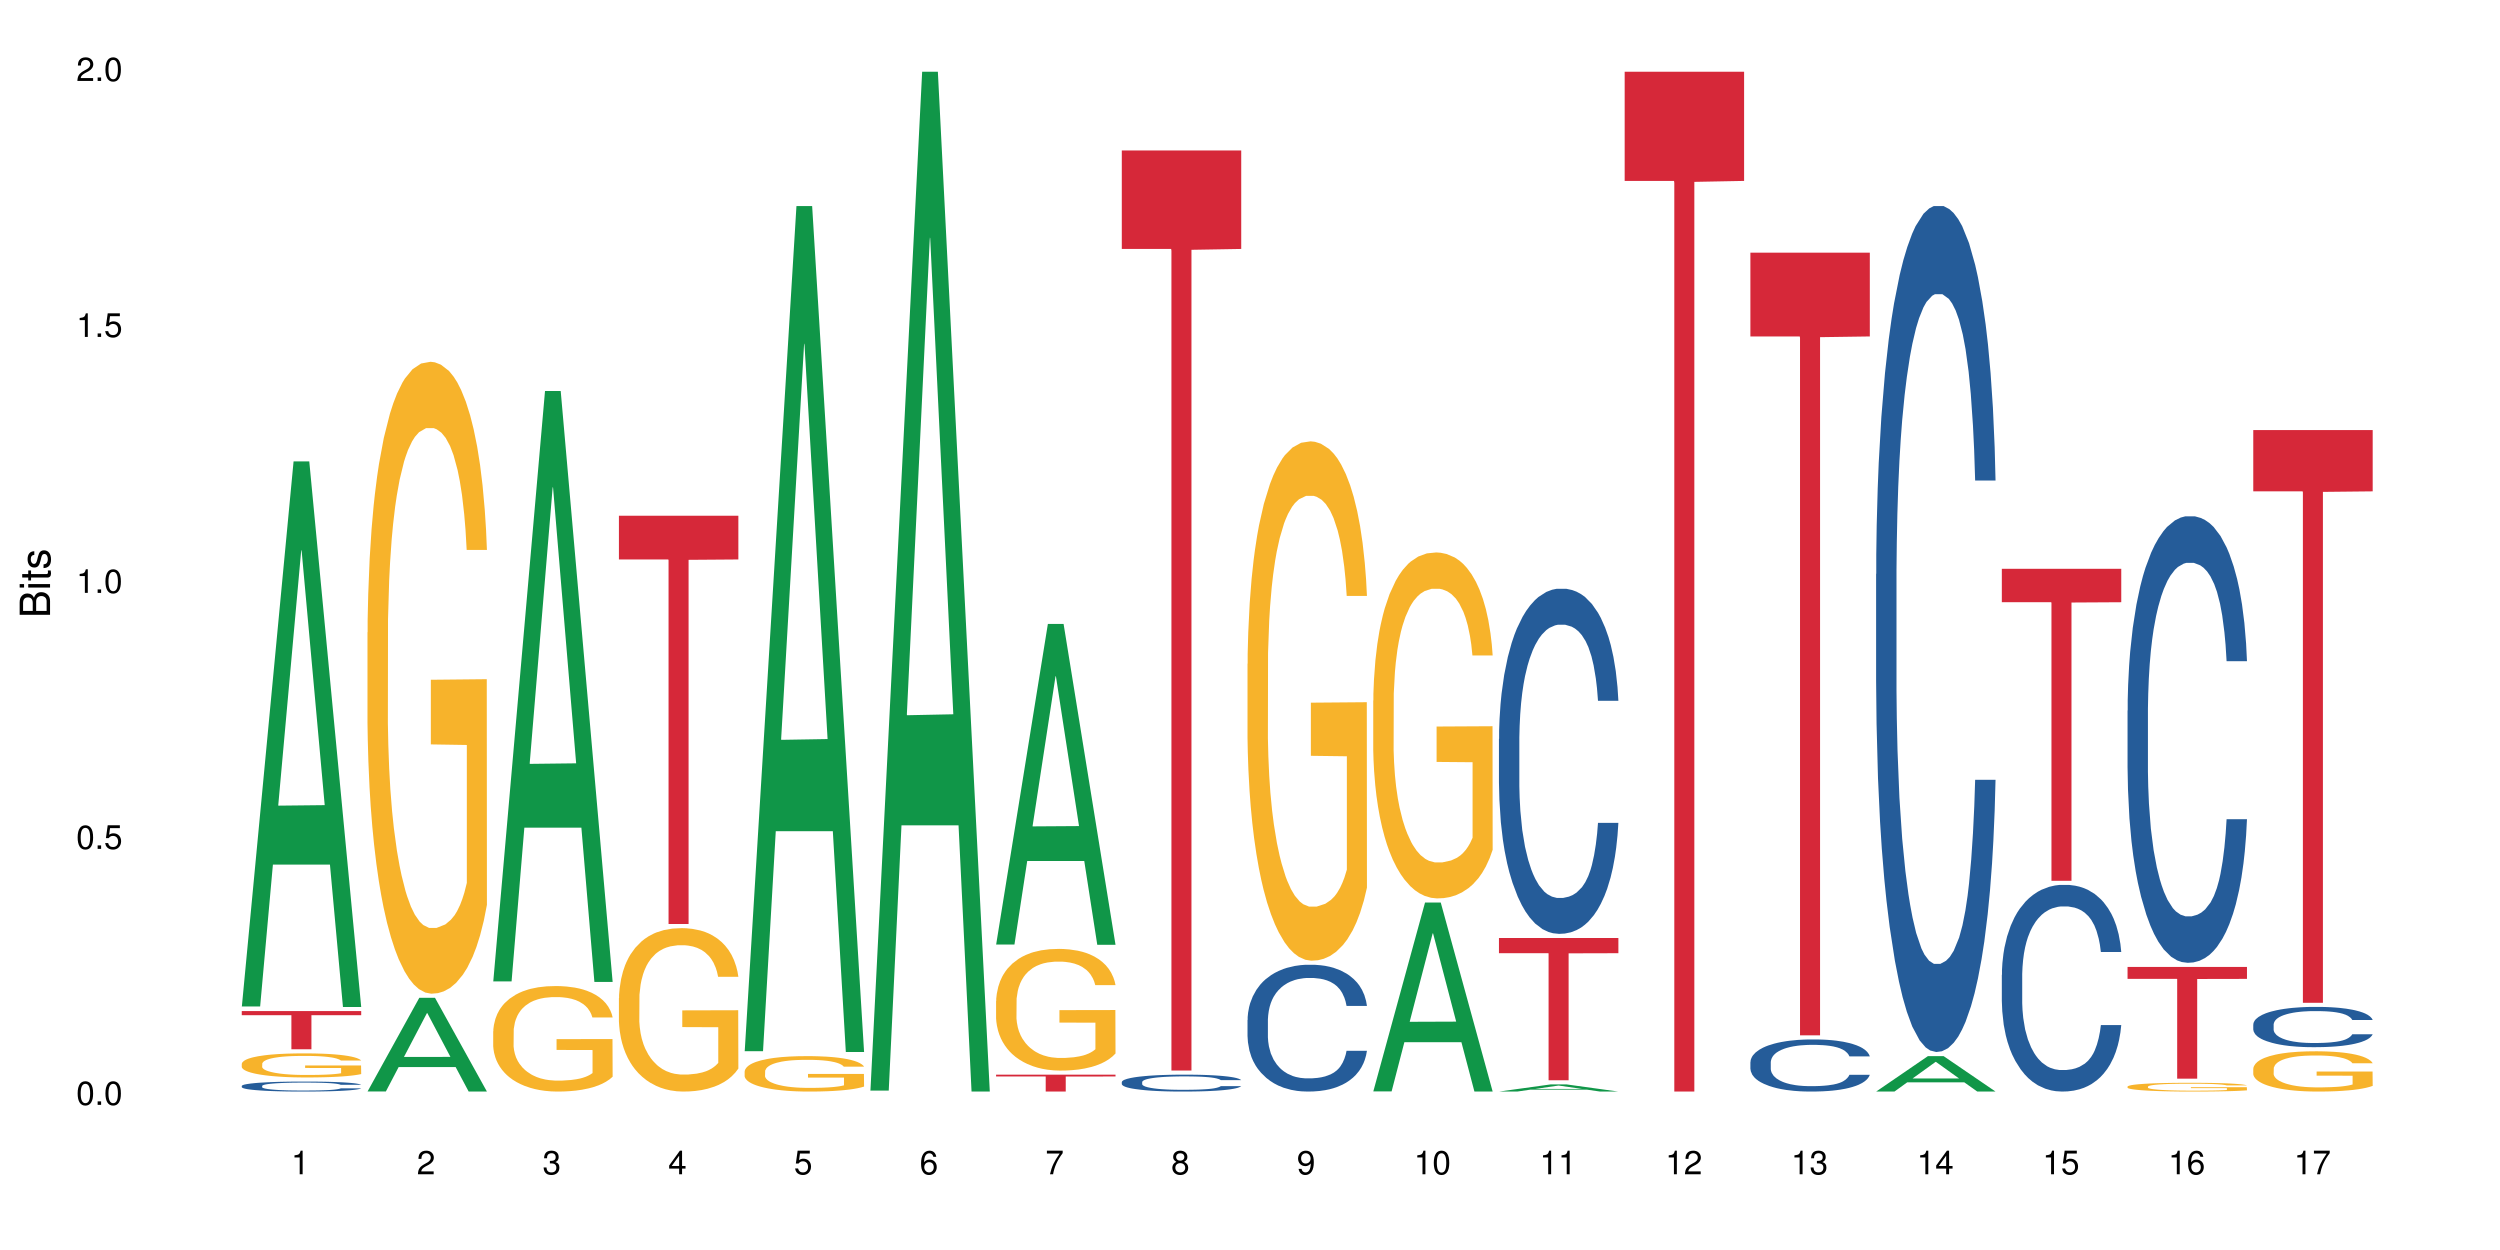 <?xml version="1.0" encoding="UTF-8"?>
<svg xmlns="http://www.w3.org/2000/svg" xmlns:xlink="http://www.w3.org/1999/xlink" width="720pt" height="360pt" viewBox="0 0 720 360" version="1.1">
<defs>
<g>
<symbol overflow="visible" id="glyph0-0">
<path style="stroke:none;" d=""/>
</symbol>
<symbol overflow="visible" id="glyph0-1">
<path style="stroke:none;" d="M 2.641 -6.797 C 2 -6.797 1.422 -6.531 1.078 -6.047 C 0.641 -5.453 0.406 -4.547 0.406 -3.297 C 0.406 -1 1.188 0.219 2.641 0.219 C 4.078 0.219 4.859 -1 4.859 -3.234 C 4.859 -4.562 4.656 -5.438 4.203 -6.047 C 3.844 -6.531 3.281 -6.797 2.641 -6.797 Z M 2.641 -6.047 C 3.547 -6.047 4 -5.125 4 -3.312 C 4 -1.375 3.562 -0.484 2.625 -0.484 C 1.734 -0.484 1.281 -1.422 1.281 -3.281 C 1.281 -5.141 1.734 -6.047 2.641 -6.047 Z M 2.641 -6.047 "/>
</symbol>
<symbol overflow="visible" id="glyph0-2">
<path style="stroke:none;" d="M 1.828 -1 L 0.828 -1 L 0.828 0 L 1.828 0 Z M 1.828 -1 "/>
</symbol>
<symbol overflow="visible" id="glyph0-3">
<path style="stroke:none;" d="M 4.562 -6.797 L 1.062 -6.797 L 0.547 -3.094 L 1.328 -3.094 C 1.719 -3.562 2.047 -3.734 2.578 -3.734 C 3.484 -3.734 4.062 -3.109 4.062 -2.094 C 4.062 -1.125 3.484 -0.531 2.578 -0.531 C 1.828 -0.531 1.375 -0.906 1.188 -1.672 L 0.328 -1.672 C 0.453 -1.109 0.547 -0.844 0.75 -0.594 C 1.125 -0.078 1.828 0.219 2.594 0.219 C 3.969 0.219 4.922 -0.781 4.922 -2.219 C 4.922 -3.562 4.031 -4.484 2.719 -4.484 C 2.25 -4.484 1.859 -4.359 1.469 -4.062 L 1.734 -5.969 L 4.562 -5.969 Z M 4.562 -6.797 "/>
</symbol>
<symbol overflow="visible" id="glyph0-4">
<path style="stroke:none;" d="M 2.484 -4.844 L 2.484 0 L 3.328 0 L 3.328 -6.797 L 2.766 -6.797 C 2.469 -5.75 2.281 -5.609 0.984 -5.453 L 0.984 -4.844 Z M 2.484 -4.844 "/>
</symbol>
<symbol overflow="visible" id="glyph0-5">
<path style="stroke:none;" d="M 4.859 -0.828 L 1.281 -0.828 C 1.359 -1.391 1.672 -1.75 2.5 -2.234 L 3.469 -2.75 C 4.406 -3.266 4.906 -3.969 4.906 -4.812 C 4.906 -5.375 4.672 -5.906 4.266 -6.266 C 3.859 -6.625 3.375 -6.797 2.719 -6.797 C 1.859 -6.797 1.219 -6.5 0.844 -5.922 C 0.609 -5.562 0.5 -5.125 0.484 -4.438 L 1.328 -4.438 C 1.359 -4.906 1.406 -5.188 1.531 -5.406 C 1.75 -5.812 2.188 -6.062 2.703 -6.062 C 3.469 -6.062 4.031 -5.516 4.031 -4.781 C 4.031 -4.25 3.719 -3.797 3.125 -3.438 L 2.234 -2.938 C 0.812 -2.141 0.406 -1.5 0.328 0 L 4.859 0 Z M 4.859 -0.828 "/>
</symbol>
<symbol overflow="visible" id="glyph0-6">
<path style="stroke:none;" d="M 2.125 -3.125 L 2.578 -3.125 C 3.516 -3.125 3.984 -2.703 3.984 -1.891 C 3.984 -1.031 3.469 -0.531 2.578 -0.531 C 1.656 -0.531 1.203 -0.984 1.156 -1.969 L 0.312 -1.969 C 0.344 -1.422 0.438 -1.078 0.609 -0.766 C 0.953 -0.109 1.625 0.219 2.547 0.219 C 3.953 0.219 4.859 -0.609 4.859 -1.906 C 4.859 -2.766 4.516 -3.25 3.703 -3.516 C 4.344 -3.766 4.656 -4.25 4.656 -4.938 C 4.656 -6.109 3.875 -6.797 2.578 -6.797 C 1.203 -6.797 0.484 -6.047 0.453 -4.609 L 1.297 -4.609 C 1.312 -5.016 1.344 -5.25 1.453 -5.453 C 1.641 -5.828 2.062 -6.062 2.594 -6.062 C 3.344 -6.062 3.797 -5.625 3.797 -4.906 C 3.797 -4.422 3.609 -4.141 3.25 -3.984 C 3.016 -3.891 2.719 -3.844 2.125 -3.844 Z M 2.125 -3.125 "/>
</symbol>
<symbol overflow="visible" id="glyph0-7">
<path style="stroke:none;" d="M 3.141 -1.625 L 3.141 0 L 3.984 0 L 3.984 -1.625 L 4.984 -1.625 L 4.984 -2.391 L 3.984 -2.391 L 3.984 -6.797 L 3.359 -6.797 L 0.266 -2.516 L 0.266 -1.625 Z M 3.141 -2.391 L 1 -2.391 L 3.141 -5.359 Z M 3.141 -2.391 "/>
</symbol>
<symbol overflow="visible" id="glyph0-8">
<path style="stroke:none;" d="M 4.781 -5.031 C 4.609 -6.141 3.891 -6.797 2.844 -6.797 C 2.094 -6.797 1.422 -6.438 1.031 -5.828 C 0.609 -5.172 0.406 -4.344 0.406 -3.094 C 0.406 -1.953 0.578 -1.234 0.984 -0.625 C 1.359 -0.078 1.953 0.219 2.703 0.219 C 3.984 0.219 4.922 -0.734 4.922 -2.078 C 4.922 -3.344 4.062 -4.234 2.844 -4.234 C 2.172 -4.234 1.641 -3.969 1.281 -3.469 C 1.281 -5.125 1.828 -6.047 2.797 -6.047 C 3.391 -6.047 3.797 -5.672 3.938 -5.031 Z M 2.734 -3.484 C 3.547 -3.484 4.062 -2.922 4.062 -2 C 4.062 -1.156 3.484 -0.531 2.703 -0.531 C 1.922 -0.531 1.328 -1.188 1.328 -2.047 C 1.328 -2.891 1.906 -3.484 2.734 -3.484 Z M 2.734 -3.484 "/>
</symbol>
<symbol overflow="visible" id="glyph0-9">
<path style="stroke:none;" d="M 4.984 -6.797 L 0.438 -6.797 L 0.438 -5.969 L 4.109 -5.969 C 2.5 -3.656 1.828 -2.234 1.328 0 L 2.219 0 C 2.594 -2.172 3.453 -4.047 4.984 -6.094 Z M 4.984 -6.797 "/>
</symbol>
<symbol overflow="visible" id="glyph0-10">
<path style="stroke:none;" d="M 3.75 -3.578 C 4.453 -4 4.688 -4.344 4.688 -4.984 C 4.688 -6.047 3.844 -6.797 2.641 -6.797 C 1.438 -6.797 0.594 -6.047 0.594 -4.984 C 0.594 -4.359 0.828 -4.016 1.516 -3.578 C 0.734 -3.203 0.359 -2.641 0.359 -1.891 C 0.359 -0.641 1.297 0.219 2.641 0.219 C 3.984 0.219 4.922 -0.641 4.922 -1.875 C 4.922 -2.641 4.531 -3.203 3.75 -3.578 Z M 2.641 -6.047 C 3.359 -6.047 3.812 -5.625 3.812 -4.969 C 3.812 -4.344 3.344 -3.922 2.641 -3.922 C 1.922 -3.922 1.453 -4.344 1.453 -4.984 C 1.453 -5.625 1.922 -6.047 2.641 -6.047 Z M 2.641 -3.203 C 3.484 -3.203 4.062 -2.672 4.062 -1.875 C 4.062 -1.062 3.484 -0.531 2.625 -0.531 C 1.797 -0.531 1.219 -1.078 1.219 -1.875 C 1.219 -2.672 1.797 -3.203 2.641 -3.203 Z M 2.641 -3.203 "/>
</symbol>
<symbol overflow="visible" id="glyph0-11">
<path style="stroke:none;" d="M 0.516 -1.547 C 0.672 -0.438 1.406 0.219 2.438 0.219 C 3.188 0.219 3.859 -0.141 4.266 -0.75 C 4.688 -1.406 4.891 -2.25 4.891 -3.484 C 4.891 -4.625 4.703 -5.359 4.312 -5.953 C 3.938 -6.5 3.344 -6.797 2.594 -6.797 C 1.297 -6.797 0.359 -5.844 0.359 -4.516 C 0.359 -3.25 1.234 -2.344 2.453 -2.344 C 3.094 -2.344 3.562 -2.578 4.016 -3.109 C 4 -1.453 3.469 -0.531 2.5 -0.531 C 1.906 -0.531 1.484 -0.906 1.359 -1.547 Z M 2.578 -6.062 C 3.375 -6.062 3.969 -5.406 3.969 -4.531 C 3.969 -3.688 3.375 -3.094 2.547 -3.094 C 1.734 -3.094 1.234 -3.672 1.234 -4.578 C 1.234 -5.438 1.797 -6.062 2.578 -6.062 Z M 2.578 -6.062 "/>
</symbol>
<symbol overflow="visible" id="glyph1-0">
<path style="stroke:none;" d=""/>
</symbol>
<symbol overflow="visible" id="glyph1-1">
<path style="stroke:none;" d="M 0 -0.953 L 0 -4.891 C 0 -5.719 -0.234 -6.344 -0.734 -6.797 C -1.188 -7.234 -1.812 -7.469 -2.5 -7.469 C -3.547 -7.469 -4.188 -7 -4.625 -5.875 C -4.984 -6.672 -5.641 -7.094 -6.531 -7.094 C -7.156 -7.094 -7.734 -6.859 -8.141 -6.391 C -8.562 -5.938 -8.75 -5.344 -8.75 -4.5 L -8.75 -0.953 Z M -4.984 -2.062 L -7.766 -2.062 L -7.766 -4.219 C -7.766 -4.844 -7.688 -5.203 -7.453 -5.5 C -7.219 -5.812 -6.859 -5.969 -6.375 -5.969 C -5.906 -5.969 -5.531 -5.812 -5.297 -5.5 C -5.062 -5.203 -4.984 -4.844 -4.984 -4.219 Z M -0.984 -2.062 L -4 -2.062 L -4 -4.781 C -4 -5.328 -3.859 -5.688 -3.578 -5.953 C -3.297 -6.219 -2.922 -6.359 -2.484 -6.359 C -2.062 -6.359 -1.688 -6.219 -1.406 -5.953 C -1.109 -5.688 -0.984 -5.328 -0.984 -4.781 Z M -0.984 -2.062 "/>
</symbol>
<symbol overflow="visible" id="glyph1-2">
<path style="stroke:none;" d="M -6.281 -1.797 L -6.281 -0.797 L 0 -0.797 L 0 -1.797 Z M -8.75 -1.797 L -8.75 -0.797 L -7.484 -0.797 L -7.484 -1.797 Z M -8.75 -1.797 "/>
</symbol>
<symbol overflow="visible" id="glyph1-3">
<path style="stroke:none;" d="M -6.281 -3.047 L -6.281 -2.016 L -8.016 -2.016 L -8.016 -1.016 L -6.281 -1.016 L -6.281 -0.172 L -5.469 -0.172 L -5.469 -1.016 L -0.719 -1.016 C -0.078 -1.016 0.281 -1.453 0.281 -2.234 C 0.281 -2.469 0.25 -2.719 0.188 -3.047 L -0.641 -3.047 C -0.609 -2.922 -0.594 -2.766 -0.594 -2.562 C -0.594 -2.141 -0.719 -2.016 -1.156 -2.016 L -5.469 -2.016 L -5.469 -3.047 Z M -6.281 -3.047 "/>
</symbol>
<symbol overflow="visible" id="glyph1-4">
<path style="stroke:none;" d="M -4.531 -5.25 C -5.766 -5.25 -6.469 -4.422 -6.469 -2.969 C -6.469 -1.516 -5.719 -0.562 -4.547 -0.562 C -3.562 -0.562 -3.094 -1.062 -2.734 -2.562 L -2.516 -3.484 C -2.344 -4.188 -2.094 -4.469 -1.625 -4.469 C -1.047 -4.469 -0.641 -3.875 -0.641 -3 C -0.641 -2.453 -0.797 -2 -1.062 -1.75 C -1.25 -1.594 -1.422 -1.531 -1.875 -1.469 L -1.875 -0.406 C -0.422 -0.453 0.281 -1.266 0.281 -2.922 C 0.281 -4.5 -0.5 -5.516 -1.719 -5.516 C -2.656 -5.516 -3.172 -4.984 -3.469 -3.734 L -3.703 -2.766 C -3.891 -1.953 -4.156 -1.609 -4.594 -1.609 C -5.172 -1.609 -5.547 -2.125 -5.547 -2.938 C -5.547 -3.75 -5.203 -4.172 -4.531 -4.203 Z M -4.531 -5.25 "/>
</symbol>
</g>
</defs>
<g id="surface31341">
<rect x="0" y="0" width="720" height="360" style="fill:rgb(100%,100%,100%);fill-opacity:1;stroke:none;"/>
<path style=" stroke:none;fill-rule:nonzero;fill:rgb(6.275%,58.824%,28.235%);fill-opacity:1;" d="M 69.629 289.867 L 69.668 289.719 L 84.551 132.875 L 89.07 132.875 L 104.027 290.016 L 98.77 290.016 L 95.023 248.996 L 78.598 248.996 L 74.922 289.867 L 69.629 289.867 L 80.176 232.027 L 93.516 231.879 L 86.863 158.551 L 86.789 158.402 L 86.719 158.844 L 80.141 231.879 L 80.176 232.027 Z M 69.629 289.867 "/>
<path style=" stroke:none;fill-rule:nonzero;fill:rgb(14.51%,36.078%,60%);fill-opacity:1;" d="M 69.629 312.742 L 69.672 312.742 L 69.672 312.68 L 69.797 312.578 L 70.09 312.453 L 70.383 312.363 L 71.141 312.211 L 72.188 312.059 L 73.277 311.945 L 74.074 311.875 L 74.789 311.824 L 76.426 311.727 L 77.473 311.676 L 78.605 311.629 L 79.992 311.586 L 80.996 311.559 L 83.262 311.516 L 84.941 311.5 L 86.242 311.492 L 89.051 311.492 L 90.73 311.5 L 91.945 311.516 L 93.289 311.535 L 94.422 311.559 L 96.391 311.617 L 98.152 311.691 L 98.949 311.734 L 100.207 311.816 L 101.172 311.895 L 101.844 311.961 L 102.602 312.059 L 103.27 312.18 L 103.773 312.312 L 104.027 312.426 L 98.152 312.426 L 97.859 312.32 L 97.523 312.238 L 96.895 312.129 L 96.266 312.055 L 95.387 311.977 L 94.586 311.93 L 93.496 311.879 L 92.531 311.848 L 91.527 311.824 L 90.562 311.809 L 88.715 311.789 L 86.574 311.789 L 85.777 311.797 L 84.145 311.816 L 83.262 311.836 L 82.004 311.871 L 81.121 311.906 L 80.074 311.961 L 79.359 312.004 L 78.48 312.074 L 77.852 312.133 L 77.137 312.219 L 76.719 312.285 L 76.34 312.359 L 76.004 312.445 L 75.754 312.539 L 75.586 312.637 L 75.5 312.73 L 75.5 313.141 L 75.586 313.234 L 75.797 313.344 L 76.34 313.504 L 77.137 313.645 L 78.062 313.754 L 78.941 313.832 L 79.445 313.871 L 80.117 313.914 L 81.164 313.965 L 82.676 314.02 L 83.555 314.039 L 84.898 314.059 L 86.281 314.07 L 88.129 314.07 L 89.766 314.059 L 90.855 314.047 L 91.988 314.027 L 93.539 313.98 L 94.504 313.938 L 95.344 313.891 L 95.973 313.84 L 96.391 313.797 L 97.02 313.715 L 97.523 313.625 L 97.902 313.535 L 98.152 313.445 L 104.027 313.445 L 103.773 313.551 L 103.398 313.652 L 103.02 313.727 L 102.434 313.82 L 101.762 313.902 L 100.797 313.996 L 100 314.055 L 98.949 314.121 L 97.984 314.172 L 96.938 314.215 L 95.387 314.27 L 94.379 314.293 L 93.289 314.316 L 91.988 314.34 L 90.352 314.359 L 88.59 314.367 L 86.953 314.371 L 85.191 314.367 L 83.891 314.355 L 82.172 314.332 L 80.031 314.285 L 78.48 314.234 L 77.266 314.184 L 76.215 314.133 L 75.039 314.059 L 73.531 313.945 L 72.609 313.855 L 71.977 313.781 L 71.266 313.68 L 70.762 313.586 L 70.176 313.438 L 69.754 313.25 L 69.629 313.105 Z M 69.629 312.742 "/>
<path style=" stroke:none;fill-rule:nonzero;fill:rgb(96.863%,70.196%,16.863%);fill-opacity:1;" d="M 69.629 306.344 L 69.672 306.336 L 69.672 306.211 L 69.84 305.926 L 70.258 305.531 L 70.805 305.211 L 71.391 304.957 L 71.77 304.824 L 72.398 304.633 L 72.941 304.492 L 74.328 304.207 L 76.09 303.941 L 77.055 303.828 L 78.145 303.719 L 79.695 303.602 L 80.41 303.555 L 82.59 303.453 L 85.066 303.391 L 87.793 303.371 L 89.051 303.379 L 90.77 303.402 L 93.121 303.473 L 94.461 303.535 L 95.512 303.602 L 96.602 303.684 L 97.945 303.809 L 99.203 303.961 L 100.207 304.113 L 101.215 304.305 L 102.055 304.508 L 102.766 304.727 L 103.398 304.996 L 103.773 305.215 L 104.027 305.438 L 98.195 305.438 L 97.859 305.215 L 97.48 305.047 L 96.852 304.836 L 96.223 304.684 L 95.594 304.562 L 94.422 304.398 L 93.414 304.297 L 92.156 304.207 L 90.938 304.152 L 89.555 304.113 L 88.715 304.102 L 86.492 304.102 L 84.48 304.145 L 83.305 304.195 L 82.465 304.246 L 81.289 304.34 L 80.578 304.418 L 80.156 304.469 L 78.898 304.664 L 78.062 304.844 L 77.598 304.961 L 77.012 305.152 L 76.594 305.324 L 76.133 305.578 L 75.879 305.766 L 75.543 306.199 L 75.5 307.34 L 75.629 307.578 L 75.879 307.84 L 76.215 308.066 L 76.719 308.309 L 77.223 308.492 L 78.102 308.738 L 78.859 308.906 L 79.445 309.012 L 80.578 309.184 L 81.039 309.242 L 82.129 309.355 L 83.262 309.441 L 84.645 309.52 L 85.695 309.559 L 87.371 309.59 L 89.512 309.59 L 92.027 309.551 L 93.625 309.5 L 94.715 309.449 L 95.426 309.406 L 96.309 309.336 L 96.938 309.273 L 97.523 309.203 L 98.238 309.094 L 98.238 307.578 L 87.875 307.574 L 87.875 306.863 L 103.984 306.859 L 104.027 309.336 L 103.145 309.508 L 102.055 309.672 L 101.004 309.797 L 99.914 309.906 L 98.363 310.027 L 97.105 310.102 L 95.176 310.191 L 93.414 310.246 L 91.566 310.285 L 89.934 310.305 L 88.004 310.312 L 86.281 310.297 L 84.438 310.262 L 82.969 310.211 L 81.625 310.145 L 80.285 310.062 L 78.605 309.93 L 77.516 309.824 L 76.383 309.691 L 75.25 309.531 L 74.242 309.359 L 73.574 309.227 L 72.902 309.074 L 72.188 308.887 L 71.516 308.668 L 71.012 308.473 L 70.551 308.25 L 70.215 308.043 L 69.883 307.758 L 69.715 307.527 L 69.629 307.332 Z M 69.629 306.344 "/>
<path style=" stroke:none;fill-rule:nonzero;fill:rgb(83.922%,15.686%,22.353%);fill-opacity:1;" d="M 69.629 291.195 L 104.027 291.195 L 104.027 292.371 L 89.691 292.383 L 89.691 302.191 L 83.922 302.191 L 83.922 292.391 L 83.84 292.371 L 69.629 292.371 Z M 69.629 291.195 "/>
<path style=" stroke:none;fill-rule:nonzero;fill:rgb(6.275%,58.824%,28.235%);fill-opacity:1;" d="M 105.836 314.344 L 105.871 314.32 L 120.758 287.367 L 125.277 287.367 L 140.234 314.371 L 134.977 314.371 L 131.23 307.324 L 114.805 307.324 L 111.129 314.344 L 105.836 314.344 L 116.383 304.406 L 129.723 304.383 L 123.07 291.781 L 122.996 291.754 L 122.926 291.832 L 116.348 304.383 L 116.383 304.406 Z M 105.836 314.344 "/>
<path style=" stroke:none;fill-rule:nonzero;fill:rgb(96.863%,70.196%,16.863%);fill-opacity:1;" d="M 105.836 182.145 L 105.879 181.977 L 105.879 178.652 L 106.047 171.172 L 106.465 160.867 L 107.012 152.391 L 107.598 145.742 L 107.977 142.254 L 108.605 137.266 L 109.148 133.609 L 110.535 126.129 L 112.297 119.148 L 113.262 116.156 L 114.352 113.332 L 115.902 110.176 L 116.617 109.012 L 118.797 106.352 L 121.273 104.691 L 124 104.191 L 125.258 104.355 L 126.977 105.023 L 129.328 106.852 L 130.668 108.512 L 131.719 110.176 L 132.809 112.336 L 134.152 115.66 L 135.41 119.648 L 136.414 123.637 L 137.422 128.625 L 138.262 133.941 L 138.973 139.762 L 139.605 146.742 L 139.98 152.559 L 140.234 158.375 L 134.402 158.375 L 134.066 152.559 L 133.688 148.07 L 133.059 142.586 L 132.43 138.598 L 131.801 135.438 L 130.629 131.117 L 129.621 128.457 L 128.363 126.129 L 127.145 124.637 L 125.762 123.637 L 124.922 123.305 L 122.699 123.305 L 120.688 124.469 L 119.512 125.797 L 118.672 127.129 L 117.496 129.621 L 116.785 131.617 L 116.363 132.945 L 115.105 138.098 L 114.27 142.75 L 113.805 145.91 L 113.219 150.895 L 112.801 155.383 L 112.34 162.031 L 112.086 167.02 L 111.75 178.32 L 111.707 208.238 L 111.836 214.555 L 112.086 221.367 L 112.422 227.352 L 112.926 233.668 L 113.43 238.488 L 114.309 244.969 L 115.066 249.293 L 115.652 252.117 L 116.785 256.605 L 117.246 258.102 L 118.336 261.094 L 119.469 263.418 L 120.852 265.414 L 121.902 266.41 L 123.578 267.242 L 125.719 267.242 L 128.234 266.246 L 129.828 264.914 L 130.922 263.586 L 131.633 262.422 L 132.516 260.594 L 133.145 258.93 L 133.73 257.102 L 134.445 254.277 L 134.445 214.555 L 124.082 214.387 L 124.082 195.773 L 140.191 195.605 L 140.234 260.594 L 139.352 265.082 L 138.262 269.402 L 137.211 272.727 L 136.121 275.551 L 134.57 278.711 L 133.312 280.703 L 131.383 283.031 L 129.621 284.527 L 127.773 285.523 L 126.137 286.023 L 124.211 286.188 L 122.488 285.855 L 120.645 284.859 L 119.176 283.531 L 117.832 281.867 L 116.492 279.707 L 114.812 276.219 L 113.723 273.391 L 112.59 269.902 L 111.457 265.746 L 110.449 261.258 L 109.781 257.77 L 109.109 253.777 L 108.395 248.793 L 107.723 243.141 L 107.219 237.988 L 106.758 232.172 L 106.422 226.688 L 106.09 219.207 L 105.922 213.223 L 105.836 208.07 Z M 105.836 182.145 "/>
<path style=" stroke:none;fill-rule:nonzero;fill:rgb(6.275%,58.824%,28.235%);fill-opacity:1;" d="M 142.043 282.641 L 142.078 282.48 L 156.965 112.605 L 161.484 112.605 L 176.441 282.801 L 171.184 282.801 L 167.438 238.375 L 151.012 238.375 L 147.336 282.641 L 142.043 282.641 L 152.59 219.996 L 165.93 219.836 L 159.277 140.41 L 159.203 140.25 L 159.133 140.73 L 152.555 219.836 L 152.59 219.996 Z M 142.043 282.641 "/>
<path style=" stroke:none;fill-rule:nonzero;fill:rgb(96.863%,70.196%,16.863%);fill-opacity:1;" d="M 142.043 296.996 L 142.086 296.969 L 142.086 296.414 L 142.254 295.164 L 142.672 293.445 L 143.219 292.031 L 143.805 290.918 L 144.184 290.336 L 144.812 289.504 L 145.355 288.895 L 146.742 287.645 L 148.504 286.48 L 149.469 285.98 L 150.559 285.508 L 152.109 284.98 L 152.824 284.785 L 155.004 284.34 L 157.48 284.062 L 160.207 283.98 L 161.465 284.008 L 163.184 284.121 L 165.535 284.426 L 166.875 284.703 L 167.926 284.98 L 169.016 285.34 L 170.359 285.895 L 171.617 286.562 L 172.621 287.227 L 173.629 288.062 L 174.469 288.949 L 175.18 289.922 L 175.812 291.086 L 176.188 292.059 L 176.441 293.027 L 170.609 293.027 L 170.273 292.059 L 169.895 291.309 L 169.266 290.391 L 168.637 289.727 L 168.008 289.199 L 166.832 288.477 L 165.828 288.031 L 164.57 287.645 L 163.352 287.395 L 161.969 287.227 L 161.129 287.172 L 158.906 287.172 L 156.891 287.367 L 155.719 287.59 L 154.879 287.812 L 153.703 288.227 L 152.992 288.559 L 152.57 288.781 L 151.312 289.641 L 150.473 290.418 L 150.012 290.945 L 149.426 291.781 L 149.008 292.527 L 148.547 293.641 L 148.293 294.473 L 147.957 296.359 L 147.914 301.355 L 148.043 302.41 L 148.293 303.547 L 148.629 304.547 L 149.133 305.602 L 149.637 306.406 L 150.516 307.488 L 151.273 308.211 L 151.859 308.68 L 152.992 309.43 L 153.453 309.68 L 154.543 310.18 L 155.676 310.57 L 157.059 310.902 L 158.109 311.066 L 159.785 311.207 L 161.926 311.207 L 164.441 311.039 L 166.035 310.816 L 167.129 310.598 L 167.84 310.402 L 168.723 310.098 L 169.352 309.82 L 169.938 309.516 L 170.652 309.043 L 170.652 302.41 L 160.289 302.383 L 160.289 299.273 L 176.398 299.246 L 176.441 310.098 L 175.559 310.848 L 174.469 311.566 L 173.418 312.121 L 172.328 312.594 L 170.777 313.121 L 169.52 313.453 L 167.59 313.844 L 165.828 314.094 L 163.98 314.258 L 162.344 314.344 L 160.418 314.371 L 158.695 314.316 L 156.852 314.148 L 155.383 313.926 L 154.039 313.648 L 152.699 313.289 L 151.02 312.707 L 149.93 312.234 L 148.797 311.652 L 147.664 310.957 L 146.656 310.207 L 145.984 309.625 L 145.316 308.957 L 144.602 308.125 L 143.93 307.184 L 143.426 306.32 L 142.965 305.352 L 142.629 304.434 L 142.293 303.188 L 142.129 302.188 L 142.043 301.328 Z M 142.043 296.996 "/>
<path style=" stroke:none;fill-rule:nonzero;fill:rgb(96.863%,70.196%,16.863%);fill-opacity:1;" d="M 178.25 287.461 L 178.293 287.418 L 178.293 286.559 L 178.461 284.625 L 178.879 281.961 L 179.426 279.77 L 180.012 278.047 L 180.391 277.145 L 181.02 275.855 L 181.562 274.91 L 182.949 272.977 L 184.711 271.172 L 185.676 270.398 L 186.766 269.668 L 188.316 268.852 L 189.031 268.547 L 191.211 267.859 L 193.688 267.43 L 196.414 267.301 L 197.672 267.344 L 199.391 267.516 L 201.742 267.988 L 203.082 268.418 L 204.133 268.852 L 205.223 269.41 L 206.562 270.27 L 207.824 271.301 L 208.828 272.332 L 209.836 273.621 L 210.676 274.996 L 211.387 276.5 L 212.016 278.305 L 212.395 279.812 L 212.648 281.316 L 206.816 281.316 L 206.48 279.812 L 206.102 278.648 L 205.473 277.23 L 204.844 276.199 L 204.215 275.383 L 203.039 274.266 L 202.035 273.578 L 200.777 272.977 L 199.559 272.59 L 198.176 272.332 L 197.336 272.246 L 195.113 272.246 L 193.098 272.547 L 191.926 272.891 L 191.086 273.234 L 189.91 273.879 L 189.199 274.395 L 188.777 274.738 L 187.52 276.07 L 186.68 277.273 L 186.219 278.09 L 185.633 279.383 L 185.215 280.543 L 184.754 282.262 L 184.5 283.551 L 184.164 286.473 L 184.121 294.211 L 184.25 295.844 L 184.5 297.605 L 184.836 299.152 L 185.34 300.789 L 185.844 302.035 L 186.723 303.711 L 187.48 304.828 L 188.066 305.559 L 189.199 306.719 L 189.66 307.105 L 190.75 307.879 L 191.883 308.48 L 193.266 308.996 L 194.316 309.254 L 195.992 309.469 L 198.133 309.469 L 200.648 309.211 L 202.242 308.867 L 203.336 308.523 L 204.047 308.223 L 204.93 307.75 L 205.559 307.32 L 206.145 306.848 L 206.859 306.117 L 206.859 295.844 L 196.496 295.801 L 196.496 290.988 L 212.605 290.945 L 212.648 307.75 L 211.766 308.91 L 210.676 310.027 L 209.625 310.891 L 208.535 311.621 L 206.984 312.438 L 205.727 312.953 L 203.797 313.555 L 202.035 313.941 L 200.188 314.199 L 198.551 314.328 L 196.621 314.371 L 194.902 314.285 L 193.059 314.027 L 191.59 313.684 L 190.246 313.254 L 188.906 312.695 L 187.227 311.793 L 186.137 311.062 L 185.004 310.156 L 183.871 309.082 L 182.863 307.922 L 182.191 307.02 L 181.523 305.988 L 180.809 304.699 L 180.137 303.238 L 179.633 301.906 L 179.172 300.402 L 178.836 298.98 L 178.5 297.047 L 178.336 295.5 L 178.25 294.168 Z M 178.25 287.461 "/>
<path style=" stroke:none;fill-rule:nonzero;fill:rgb(83.922%,15.686%,22.353%);fill-opacity:1;" d="M 178.25 148.539 L 212.648 148.539 L 212.648 161.125 L 198.312 161.234 L 198.312 266.121 L 192.543 266.121 L 192.543 161.344 L 192.461 161.125 L 178.25 161.125 Z M 178.25 148.539 "/>
<path style=" stroke:none;fill-rule:nonzero;fill:rgb(6.275%,58.824%,28.235%);fill-opacity:1;" d="M 214.457 302.754 L 214.492 302.527 L 229.379 59.34 L 233.898 59.34 L 248.855 302.984 L 243.598 302.984 L 239.852 239.383 L 223.422 239.383 L 219.75 302.754 L 214.457 302.754 L 225.004 213.074 L 238.344 212.848 L 231.691 99.145 L 231.617 98.918 L 231.547 99.602 L 224.969 212.848 L 225.004 213.074 Z M 214.457 302.754 "/>
<path style=" stroke:none;fill-rule:nonzero;fill:rgb(96.863%,70.196%,16.863%);fill-opacity:1;" d="M 214.457 308.535 L 214.5 308.527 L 214.5 308.34 L 214.668 307.918 L 215.086 307.344 L 215.633 306.867 L 216.219 306.492 L 216.598 306.297 L 217.227 306.02 L 217.77 305.812 L 219.156 305.395 L 220.918 305.004 L 221.883 304.836 L 222.973 304.676 L 224.523 304.5 L 225.238 304.434 L 227.418 304.285 L 229.895 304.191 L 232.621 304.164 L 233.879 304.172 L 235.598 304.211 L 237.949 304.312 L 239.289 304.406 L 240.34 304.5 L 241.43 304.621 L 242.77 304.805 L 244.031 305.031 L 245.035 305.254 L 246.043 305.535 L 246.883 305.832 L 247.594 306.156 L 248.223 306.551 L 248.602 306.875 L 248.855 307.203 L 243.023 307.203 L 242.688 306.875 L 242.309 306.625 L 241.68 306.316 L 241.051 306.094 L 240.422 305.914 L 239.246 305.672 L 238.242 305.523 L 236.984 305.395 L 235.766 305.309 L 234.383 305.254 L 233.543 305.234 L 231.32 305.234 L 229.305 305.301 L 228.133 305.375 L 227.293 305.449 L 226.117 305.59 L 225.406 305.703 L 224.984 305.777 L 223.727 306.066 L 222.887 306.324 L 222.426 306.504 L 221.84 306.781 L 221.422 307.035 L 220.957 307.406 L 220.707 307.688 L 220.371 308.32 L 220.328 310 L 220.457 310.352 L 220.707 310.734 L 221.043 311.07 L 221.547 311.426 L 222.051 311.695 L 222.93 312.059 L 223.684 312.301 L 224.273 312.461 L 225.406 312.711 L 225.867 312.797 L 226.957 312.965 L 228.09 313.094 L 229.473 313.207 L 230.523 313.262 L 232.199 313.309 L 234.34 313.309 L 236.855 313.254 L 238.449 313.176 L 239.543 313.102 L 240.254 313.039 L 241.137 312.934 L 241.766 312.844 L 242.352 312.738 L 243.066 312.582 L 243.066 310.352 L 232.703 310.344 L 232.703 309.301 L 248.812 309.289 L 248.855 312.934 L 247.973 313.188 L 246.883 313.43 L 245.832 313.617 L 244.742 313.773 L 243.191 313.949 L 241.934 314.062 L 240.004 314.195 L 238.242 314.277 L 236.395 314.332 L 234.758 314.363 L 232.828 314.371 L 231.109 314.352 L 229.266 314.297 L 227.797 314.223 L 226.453 314.129 L 225.113 314.008 L 223.434 313.812 L 222.344 313.652 L 221.211 313.457 L 220.078 313.223 L 219.07 312.973 L 218.398 312.777 L 217.73 312.555 L 217.016 312.273 L 216.344 311.957 L 215.84 311.668 L 215.379 311.34 L 215.043 311.035 L 214.707 310.613 L 214.539 310.277 L 214.457 309.988 Z M 214.457 308.535 "/>
<path style=" stroke:none;fill-rule:nonzero;fill:rgb(6.275%,58.824%,28.235%);fill-opacity:1;" d="M 250.664 314.094 L 250.699 313.82 L 265.582 20.664 L 270.105 20.664 L 285.062 314.371 L 279.805 314.371 L 276.059 237.703 L 259.629 237.703 L 255.957 314.094 L 250.664 314.094 L 261.211 205.988 L 274.551 205.711 L 267.898 68.648 L 267.824 68.375 L 267.754 69.199 L 261.176 205.711 L 261.211 205.988 Z M 250.664 314.094 "/>
<path style=" stroke:none;fill-rule:nonzero;fill:rgb(6.275%,58.824%,28.235%);fill-opacity:1;" d="M 286.871 272.016 L 286.906 271.93 L 301.789 179.684 L 306.312 179.684 L 321.27 272.102 L 316.012 272.102 L 312.266 247.977 L 295.836 247.977 L 292.164 272.016 L 286.871 272.016 L 297.418 238 L 310.758 237.91 L 304.105 194.785 L 304.031 194.699 L 303.961 194.957 L 297.383 237.91 L 297.418 238 Z M 286.871 272.016 "/>
<path style=" stroke:none;fill-rule:nonzero;fill:rgb(96.863%,70.196%,16.863%);fill-opacity:1;" d="M 286.871 288.293 L 286.914 288.262 L 286.914 287.621 L 287.082 286.18 L 287.5 284.195 L 288.047 282.562 L 288.633 281.285 L 289.012 280.613 L 289.641 279.652 L 290.184 278.945 L 291.57 277.508 L 293.332 276.16 L 294.297 275.586 L 295.387 275.043 L 296.938 274.434 L 297.652 274.211 L 299.832 273.695 L 302.309 273.379 L 305.035 273.281 L 306.293 273.312 L 308.012 273.441 L 310.363 273.793 L 311.703 274.113 L 312.754 274.434 L 313.844 274.848 L 315.184 275.488 L 316.445 276.258 L 317.449 277.027 L 318.457 277.988 L 319.297 279.012 L 320.008 280.133 L 320.637 281.477 L 321.016 282.598 L 321.27 283.715 L 315.438 283.715 L 315.102 282.598 L 314.723 281.73 L 314.094 280.676 L 313.465 279.906 L 312.836 279.301 L 311.66 278.465 L 310.656 277.953 L 309.398 277.508 L 308.18 277.219 L 306.797 277.027 L 305.957 276.961 L 303.734 276.961 L 301.719 277.188 L 300.547 277.441 L 299.707 277.699 L 298.531 278.18 L 297.82 278.562 L 297.398 278.82 L 296.141 279.812 L 295.301 280.707 L 294.84 281.316 L 294.254 282.277 L 293.836 283.141 L 293.371 284.422 L 293.121 285.383 L 292.785 287.559 L 292.742 293.32 L 292.871 294.535 L 293.121 295.848 L 293.457 297 L 293.961 298.219 L 294.465 299.145 L 295.344 300.395 L 296.098 301.227 L 296.688 301.77 L 297.82 302.633 L 298.281 302.922 L 299.371 303.5 L 300.504 303.945 L 301.887 304.332 L 302.938 304.523 L 304.613 304.684 L 306.754 304.684 L 309.27 304.492 L 310.863 304.234 L 311.957 303.98 L 312.668 303.754 L 313.551 303.402 L 314.18 303.082 L 314.766 302.73 L 315.48 302.188 L 315.48 294.535 L 305.117 294.504 L 305.117 290.918 L 321.227 290.887 L 321.27 303.402 L 320.387 304.266 L 319.297 305.098 L 318.246 305.738 L 317.156 306.285 L 315.605 306.891 L 314.348 307.277 L 312.418 307.723 L 310.656 308.012 L 308.809 308.203 L 307.172 308.301 L 305.242 308.332 L 303.523 308.27 L 301.68 308.074 L 300.211 307.82 L 298.867 307.5 L 297.527 307.082 L 295.848 306.41 L 294.758 305.867 L 293.625 305.195 L 292.492 304.395 L 291.484 303.531 L 290.812 302.859 L 290.145 302.09 L 289.43 301.129 L 288.758 300.043 L 288.254 299.051 L 287.793 297.93 L 287.457 296.871 L 287.121 295.434 L 286.953 294.281 L 286.871 293.289 Z M 286.871 288.293 "/>
<path style=" stroke:none;fill-rule:nonzero;fill:rgb(83.922%,15.686%,22.353%);fill-opacity:1;" d="M 286.871 309.512 L 321.27 309.512 L 321.27 310.031 L 306.934 310.035 L 306.934 314.371 L 301.164 314.371 L 301.164 310.039 L 301.082 310.031 L 286.871 310.031 Z M 286.871 309.512 "/>
<path style=" stroke:none;fill-rule:nonzero;fill:rgb(14.51%,36.078%,60%);fill-opacity:1;" d="M 323.078 311.621 L 323.121 311.617 L 323.121 311.508 L 323.246 311.34 L 323.539 311.125 L 323.832 310.98 L 324.59 310.715 L 325.637 310.461 L 326.727 310.266 L 327.523 310.152 L 328.238 310.062 L 329.875 309.898 L 330.922 309.812 L 332.055 309.738 L 333.438 309.66 L 334.445 309.617 L 336.711 309.547 L 338.387 309.516 L 339.688 309.5 L 342.5 309.5 L 344.176 309.52 L 345.395 309.539 L 346.734 309.578 L 347.867 309.617 L 349.84 309.715 L 351.602 309.84 L 352.398 309.91 L 353.656 310.047 L 354.621 310.184 L 355.293 310.297 L 356.047 310.461 L 356.719 310.664 L 357.223 310.891 L 357.473 311.082 L 351.602 311.082 L 351.309 310.902 L 350.973 310.766 L 350.344 310.582 L 349.715 310.453 L 348.832 310.324 L 348.035 310.238 L 346.945 310.156 L 345.98 310.102 L 344.973 310.062 L 344.008 310.035 L 342.164 310.008 L 340.023 310.008 L 339.227 310.016 L 337.59 310.055 L 336.711 310.086 L 335.453 310.145 L 334.57 310.203 L 333.523 310.293 L 332.809 310.367 L 331.93 310.484 L 331.301 310.586 L 330.586 310.734 L 330.168 310.844 L 329.789 310.969 L 329.453 311.117 L 329.203 311.273 L 329.035 311.438 L 328.949 311.598 L 328.949 312.289 L 329.035 312.449 L 329.246 312.633 L 329.789 312.906 L 330.586 313.141 L 331.508 313.328 L 332.391 313.461 L 332.895 313.523 L 333.566 313.598 L 334.613 313.684 L 336.125 313.773 L 337.004 313.809 L 338.348 313.844 L 339.73 313.863 L 341.578 313.863 L 343.211 313.844 L 344.305 313.824 L 345.438 313.789 L 346.988 313.711 L 347.953 313.641 L 348.793 313.555 L 349.422 313.473 L 349.84 313.398 L 350.469 313.262 L 350.973 313.109 L 351.352 312.957 L 351.602 312.805 L 357.473 312.805 L 357.223 312.98 L 356.844 313.156 L 356.469 313.285 L 355.879 313.441 L 355.211 313.578 L 354.246 313.734 L 353.449 313.836 L 352.398 313.949 L 351.434 314.031 L 350.387 314.109 L 348.832 314.195 L 347.828 314.242 L 346.734 314.281 L 345.438 314.316 L 343.801 314.348 L 342.039 314.367 L 340.402 314.371 L 338.641 314.363 L 337.34 314.344 L 335.621 314.305 L 333.48 314.223 L 331.93 314.141 L 330.711 314.055 L 329.664 313.965 L 328.488 313.844 L 326.98 313.648 L 326.055 313.5 L 325.426 313.375 L 324.715 313.199 L 324.211 313.043 L 323.625 312.793 L 323.203 312.48 L 323.078 312.234 Z M 323.078 311.621 "/>
<path style=" stroke:none;fill-rule:nonzero;fill:rgb(83.922%,15.686%,22.353%);fill-opacity:1;" d="M 323.078 43.332 L 357.473 43.332 L 357.473 71.695 L 343.141 71.945 L 343.141 308.32 L 337.371 308.32 L 337.371 72.195 L 337.289 71.695 L 323.078 71.695 Z M 323.078 43.332 "/>
<path style=" stroke:none;fill-rule:nonzero;fill:rgb(14.51%,36.078%,60%);fill-opacity:1;" d="M 359.285 293.746 L 359.328 293.715 L 359.328 292.914 L 359.453 291.645 L 359.746 290.043 L 360.039 288.941 L 360.797 286.973 L 361.844 285.07 L 362.934 283.602 L 363.73 282.734 L 364.445 282.066 L 366.082 280.832 L 367.129 280.199 L 368.262 279.629 L 369.645 279.062 L 370.652 278.73 L 372.918 278.195 L 374.594 277.961 L 375.895 277.863 L 378.707 277.863 L 380.383 277.996 L 381.602 278.16 L 382.941 278.43 L 384.074 278.73 L 386.047 279.465 L 387.809 280.398 L 388.605 280.934 L 389.863 281.965 L 390.828 282.969 L 391.5 283.836 L 392.254 285.07 L 392.926 286.57 L 393.43 288.273 L 393.68 289.707 L 387.809 289.707 L 387.516 288.375 L 387.18 287.34 L 386.551 285.973 L 385.922 285.004 L 385.039 284.035 L 384.242 283.402 L 383.152 282.766 L 382.188 282.367 L 381.18 282.066 L 380.215 281.867 L 378.371 281.664 L 376.23 281.664 L 375.434 281.734 L 373.797 282 L 372.918 282.234 L 371.66 282.699 L 370.777 283.133 L 369.73 283.801 L 369.016 284.367 L 368.137 285.238 L 367.508 286.004 L 366.793 287.105 L 366.375 287.941 L 365.996 288.875 L 365.66 289.977 L 365.41 291.145 L 365.242 292.379 L 365.156 293.578 L 365.156 298.754 L 365.242 299.953 L 365.449 301.355 L 365.996 303.391 L 366.793 305.16 L 367.715 306.562 L 368.598 307.562 L 369.102 308.031 L 369.773 308.562 L 370.82 309.23 L 372.332 309.898 L 373.211 310.164 L 374.555 310.434 L 375.938 310.566 L 377.785 310.566 L 379.418 310.434 L 380.512 310.266 L 381.645 310 L 383.195 309.43 L 384.16 308.898 L 385 308.262 L 385.629 307.629 L 386.047 307.094 L 386.676 306.062 L 387.18 304.926 L 387.559 303.758 L 387.809 302.625 L 393.68 302.625 L 393.43 303.957 L 393.051 305.262 L 392.676 306.227 L 392.086 307.395 L 391.418 308.43 L 390.453 309.598 L 389.656 310.367 L 388.605 311.199 L 387.641 311.836 L 386.594 312.402 L 385.039 313.07 L 384.035 313.402 L 382.941 313.703 L 381.645 313.969 L 380.008 314.203 L 378.246 314.336 L 376.609 314.371 L 374.848 314.305 L 373.547 314.172 L 371.828 313.871 L 369.688 313.27 L 368.137 312.637 L 366.918 312 L 365.871 311.332 L 364.695 310.434 L 363.188 308.965 L 362.262 307.828 L 361.633 306.895 L 360.922 305.594 L 360.418 304.426 L 359.832 302.559 L 359.41 300.188 L 359.285 298.352 Z M 359.285 293.746 "/>
<path style=" stroke:none;fill-rule:nonzero;fill:rgb(96.863%,70.196%,16.863%);fill-opacity:1;" d="M 359.285 191.172 L 359.328 191.035 L 359.328 188.305 L 359.496 182.156 L 359.914 173.688 L 360.461 166.719 L 361.047 161.258 L 361.426 158.387 L 362.055 154.289 L 362.598 151.285 L 363.984 145.137 L 365.746 139.402 L 366.711 136.941 L 367.801 134.621 L 369.352 132.023 L 370.066 131.066 L 372.246 128.883 L 374.723 127.516 L 377.449 127.105 L 378.707 127.242 L 380.426 127.789 L 382.773 129.293 L 384.117 130.66 L 385.168 132.023 L 386.258 133.801 L 387.598 136.531 L 388.859 139.809 L 389.863 143.09 L 390.871 147.188 L 391.711 151.559 L 392.422 156.34 L 393.051 162.074 L 393.43 166.855 L 393.68 171.637 L 387.852 171.637 L 387.516 166.855 L 387.137 163.168 L 386.508 158.66 L 385.879 155.383 L 385.25 152.789 L 384.074 149.234 L 383.07 147.051 L 381.809 145.137 L 380.594 143.91 L 379.211 143.09 L 378.371 142.816 L 376.148 142.816 L 374.133 143.773 L 372.961 144.863 L 372.121 145.957 L 370.945 148.008 L 370.234 149.645 L 369.812 150.738 L 368.555 154.973 L 367.715 158.797 L 367.254 161.395 L 366.668 165.492 L 366.25 169.18 L 365.785 174.645 L 365.535 178.742 L 365.199 188.031 L 365.156 212.617 L 365.285 217.809 L 365.535 223.41 L 365.871 228.324 L 366.375 233.516 L 366.879 237.477 L 367.758 242.805 L 368.512 246.355 L 369.102 248.68 L 370.234 252.367 L 370.695 253.598 L 371.785 256.055 L 372.918 257.969 L 374.301 259.605 L 375.352 260.426 L 377.027 261.109 L 379.168 261.109 L 381.684 260.289 L 383.277 259.199 L 384.371 258.105 L 385.082 257.148 L 385.965 255.645 L 386.594 254.281 L 387.18 252.777 L 387.895 250.453 L 387.895 217.809 L 377.531 217.672 L 377.531 202.371 L 393.641 202.234 L 393.68 255.645 L 392.801 259.332 L 391.711 262.887 L 390.66 265.617 L 389.57 267.941 L 388.02 270.535 L 386.762 272.176 L 384.832 274.086 L 383.07 275.316 L 381.223 276.137 L 379.586 276.547 L 377.656 276.684 L 375.938 276.41 L 374.094 275.59 L 372.625 274.496 L 371.281 273.129 L 369.938 271.355 L 368.262 268.484 L 367.172 266.164 L 366.039 263.297 L 364.906 259.879 L 363.898 256.191 L 363.227 253.324 L 362.559 250.047 L 361.844 245.949 L 361.172 241.305 L 360.668 237.07 L 360.207 232.289 L 359.871 227.781 L 359.535 221.633 L 359.367 216.715 L 359.285 212.48 Z M 359.285 191.172 "/>
<path style=" stroke:none;fill-rule:nonzero;fill:rgb(6.275%,58.824%,28.235%);fill-opacity:1;" d="M 395.492 314.32 L 395.527 314.27 L 410.41 259.926 L 414.934 259.926 L 429.887 314.371 L 424.633 314.371 L 420.887 300.16 L 404.457 300.16 L 400.785 314.32 L 395.492 314.32 L 406.039 294.277 L 419.379 294.227 L 412.727 268.82 L 412.652 268.77 L 412.578 268.922 L 406 294.227 L 406.039 294.277 Z M 395.492 314.32 "/>
<path style=" stroke:none;fill-rule:nonzero;fill:rgb(96.863%,70.196%,16.863%);fill-opacity:1;" d="M 395.492 201.781 L 395.535 201.688 L 395.535 199.871 L 395.703 195.773 L 396.121 190.133 L 396.668 185.492 L 397.254 181.852 L 397.633 179.941 L 398.262 177.211 L 398.805 175.211 L 400.191 171.113 L 401.953 167.293 L 402.918 165.656 L 404.008 164.105 L 405.559 162.379 L 406.273 161.742 L 408.453 160.285 L 410.93 159.375 L 413.656 159.102 L 414.914 159.195 L 416.633 159.559 L 418.98 160.559 L 420.324 161.469 L 421.375 162.379 L 422.465 163.562 L 423.805 165.383 L 425.066 167.566 L 426.07 169.75 L 427.078 172.48 L 427.918 175.391 L 428.629 178.574 L 429.258 182.398 L 429.637 185.582 L 429.887 188.77 L 424.059 188.77 L 423.723 185.582 L 423.344 183.125 L 422.715 180.121 L 422.086 177.938 L 421.457 176.211 L 420.281 173.844 L 419.277 172.387 L 418.016 171.113 L 416.801 170.297 L 415.418 169.75 L 414.578 169.566 L 412.355 169.566 L 410.34 170.203 L 409.168 170.934 L 408.328 171.66 L 407.152 173.023 L 406.441 174.117 L 406.02 174.844 L 404.762 177.664 L 403.922 180.215 L 403.461 181.941 L 402.875 184.672 L 402.453 187.129 L 401.992 190.77 L 401.742 193.5 L 401.406 199.688 L 401.363 216.066 L 401.492 219.523 L 401.742 223.254 L 402.078 226.531 L 402.582 229.988 L 403.086 232.629 L 403.965 236.176 L 404.719 238.543 L 405.309 240.09 L 406.441 242.547 L 406.902 243.367 L 407.992 245.004 L 409.125 246.277 L 410.508 247.371 L 411.559 247.918 L 413.234 248.371 L 415.375 248.371 L 417.891 247.824 L 419.484 247.098 L 420.578 246.367 L 421.289 245.73 L 422.172 244.73 L 422.801 243.82 L 423.387 242.82 L 424.102 241.273 L 424.102 219.523 L 413.738 219.434 L 413.738 209.242 L 429.848 209.152 L 429.887 244.73 L 429.008 247.188 L 427.918 249.555 L 426.867 251.375 L 425.777 252.922 L 424.227 254.648 L 422.969 255.742 L 421.039 257.016 L 419.277 257.836 L 417.43 258.379 L 415.793 258.652 L 413.863 258.746 L 412.145 258.562 L 410.301 258.016 L 408.832 257.289 L 407.488 256.379 L 406.145 255.195 L 404.469 253.285 L 403.379 251.738 L 402.246 249.828 L 401.113 247.551 L 400.105 245.094 L 399.434 243.184 L 398.766 241 L 398.051 238.27 L 397.379 235.176 L 396.875 232.355 L 396.414 229.172 L 396.078 226.168 L 395.742 222.074 L 395.574 218.797 L 395.492 215.977 Z M 395.492 201.781 "/>
<path style=" stroke:none;fill-rule:nonzero;fill:rgb(6.275%,58.824%,28.235%);fill-opacity:1;" d="M 431.699 314.367 L 431.734 314.367 L 446.617 312.305 L 451.141 312.305 L 466.094 314.371 L 460.84 314.371 L 457.094 313.832 L 440.664 313.832 L 436.992 314.367 L 431.699 314.367 L 442.246 313.609 L 455.586 313.605 L 448.934 312.645 L 448.859 312.641 L 448.785 312.648 L 442.207 313.605 L 442.246 313.609 Z M 431.699 314.367 "/>
<path style=" stroke:none;fill-rule:nonzero;fill:rgb(14.51%,36.078%,60%);fill-opacity:1;" d="M 431.699 212.816 L 431.742 212.723 L 431.742 210.543 L 431.867 207.09 L 432.16 202.73 L 432.453 199.734 L 433.207 194.375 L 434.258 189.195 L 435.348 185.199 L 436.145 182.836 L 436.859 181.02 L 438.496 177.656 L 439.543 175.934 L 440.676 174.387 L 442.059 172.844 L 443.066 171.934 L 445.332 170.48 L 447.008 169.844 L 448.309 169.574 L 451.121 169.574 L 452.797 169.938 L 454.016 170.391 L 455.355 171.117 L 456.488 171.934 L 458.461 173.934 L 460.223 176.477 L 461.02 177.93 L 462.277 180.746 L 463.242 183.473 L 463.914 185.836 L 464.668 189.195 L 465.34 193.281 L 465.844 197.918 L 466.094 201.824 L 460.223 201.824 L 459.93 198.188 L 459.594 195.371 L 458.965 191.648 L 458.336 189.012 L 457.453 186.379 L 456.656 184.652 L 455.566 182.926 L 454.602 181.836 L 453.594 181.02 L 452.629 180.473 L 450.785 179.93 L 448.645 179.93 L 447.848 180.109 L 446.211 180.836 L 445.332 181.473 L 444.074 182.746 L 443.191 183.926 L 442.145 185.742 L 441.43 187.289 L 440.551 189.648 L 439.922 191.738 L 439.207 194.738 L 438.789 197.008 L 438.41 199.551 L 438.074 202.551 L 437.824 205.73 L 437.656 209.09 L 437.57 212.359 L 437.57 226.441 L 437.656 229.711 L 437.863 233.527 L 438.41 239.066 L 439.207 243.883 L 440.129 247.699 L 441.012 250.422 L 441.516 251.695 L 442.184 253.148 L 443.234 254.965 L 444.746 256.781 L 445.625 257.508 L 446.969 258.234 L 448.352 258.598 L 450.199 258.598 L 451.832 258.234 L 452.926 257.781 L 454.055 257.055 L 455.609 255.512 L 456.574 254.059 L 457.414 252.332 L 458.043 250.605 L 458.461 249.152 L 459.09 246.336 L 459.594 243.246 L 459.973 240.066 L 460.223 236.98 L 466.094 236.98 L 465.844 240.613 L 465.465 244.156 L 465.09 246.789 L 464.5 249.969 L 463.832 252.785 L 462.867 255.965 L 462.07 258.055 L 461.02 260.324 L 460.055 262.051 L 459.008 263.598 L 457.453 265.414 L 456.449 266.32 L 455.355 267.141 L 454.055 267.867 L 452.422 268.5 L 450.66 268.863 L 449.023 268.957 L 447.262 268.773 L 445.961 268.41 L 444.242 267.594 L 442.102 265.957 L 440.551 264.23 L 439.332 262.504 L 438.285 260.688 L 437.109 258.234 L 435.602 254.238 L 434.676 251.148 L 434.047 248.605 L 433.336 245.062 L 432.832 241.883 L 432.242 236.797 L 431.824 230.348 L 431.699 225.352 Z M 431.699 212.816 "/>
<path style=" stroke:none;fill-rule:nonzero;fill:rgb(83.922%,15.686%,22.353%);fill-opacity:1;" d="M 431.699 270.137 L 466.094 270.137 L 466.094 274.523 L 451.762 274.562 L 451.762 311.125 L 445.992 311.125 L 445.992 274.602 L 445.91 274.523 L 431.699 274.523 Z M 431.699 270.137 "/>
<path style=" stroke:none;fill-rule:nonzero;fill:rgb(83.922%,15.686%,22.353%);fill-opacity:1;" d="M 467.906 20.664 L 502.301 20.664 L 502.301 52.102 L 487.969 52.379 L 487.969 314.371 L 482.199 314.371 L 482.199 52.652 L 482.117 52.102 L 467.906 52.102 Z M 467.906 20.664 "/>
<path style=" stroke:none;fill-rule:nonzero;fill:rgb(14.51%,36.078%,60%);fill-opacity:1;" d="M 504.113 305.895 L 504.156 305.879 L 504.156 305.551 L 504.281 305.031 L 504.574 304.371 L 504.867 303.918 L 505.621 303.109 L 506.672 302.328 L 507.762 301.723 L 508.559 301.367 L 509.273 301.094 L 510.906 300.586 L 511.957 300.324 L 513.09 300.09 L 514.473 299.859 L 515.48 299.723 L 517.746 299.5 L 519.422 299.406 L 520.723 299.363 L 523.535 299.363 L 525.211 299.418 L 526.43 299.488 L 527.77 299.598 L 528.902 299.723 L 530.875 300.023 L 532.637 300.406 L 533.434 300.625 L 534.691 301.051 L 535.656 301.465 L 536.328 301.82 L 537.082 302.328 L 537.754 302.945 L 538.258 303.645 L 538.508 304.234 L 532.637 304.234 L 532.344 303.684 L 532.008 303.262 L 531.379 302.699 L 530.75 302.301 L 529.867 301.902 L 529.07 301.641 L 527.98 301.379 L 527.016 301.215 L 526.008 301.094 L 525.043 301.012 L 523.199 300.93 L 521.059 300.93 L 520.262 300.957 L 518.625 301.066 L 517.746 301.16 L 516.488 301.352 L 515.605 301.531 L 514.559 301.805 L 513.844 302.039 L 512.965 302.395 L 512.336 302.711 L 511.621 303.164 L 511.203 303.508 L 510.824 303.891 L 510.488 304.344 L 510.238 304.824 L 510.07 305.332 L 509.984 305.824 L 509.984 307.953 L 510.07 308.445 L 510.277 309.02 L 510.824 309.859 L 511.621 310.586 L 512.543 311.16 L 513.426 311.574 L 513.93 311.766 L 514.598 311.984 L 515.648 312.258 L 517.156 312.531 L 518.039 312.641 L 519.383 312.754 L 520.766 312.809 L 522.609 312.809 L 524.246 312.754 L 525.336 312.684 L 526.469 312.574 L 528.023 312.34 L 528.988 312.121 L 529.828 311.859 L 530.457 311.602 L 530.875 311.379 L 531.504 310.957 L 532.008 310.488 L 532.387 310.008 L 532.637 309.543 L 538.508 309.543 L 538.258 310.09 L 537.879 310.625 L 537.504 311.023 L 536.914 311.504 L 536.242 311.93 L 535.281 312.41 L 534.48 312.727 L 533.434 313.066 L 532.469 313.328 L 531.422 313.562 L 529.867 313.836 L 528.863 313.973 L 527.77 314.098 L 526.469 314.207 L 524.836 314.301 L 523.074 314.355 L 521.438 314.371 L 519.676 314.344 L 518.375 314.289 L 516.656 314.164 L 514.516 313.918 L 512.965 313.656 L 511.746 313.398 L 510.699 313.121 L 509.523 312.754 L 508.016 312.148 L 507.09 311.684 L 506.461 311.297 L 505.75 310.762 L 505.246 310.281 L 504.656 309.516 L 504.238 308.539 L 504.113 307.785 Z M 504.113 305.895 "/>
<path style=" stroke:none;fill-rule:nonzero;fill:rgb(83.922%,15.686%,22.353%);fill-opacity:1;" d="M 504.113 72.762 L 538.508 72.762 L 538.508 96.895 L 524.176 97.105 L 524.176 298.184 L 518.406 298.184 L 518.406 97.316 L 518.324 96.895 L 504.113 96.895 Z M 504.113 72.762 "/>
<path style=" stroke:none;fill-rule:nonzero;fill:rgb(6.275%,58.824%,28.235%);fill-opacity:1;" d="M 540.32 314.359 L 540.355 314.352 L 555.238 304.164 L 559.758 304.164 L 574.715 314.371 L 569.461 314.371 L 565.711 311.707 L 549.285 311.707 L 545.613 314.359 L 540.32 314.359 L 550.867 310.605 L 564.207 310.594 L 557.555 305.832 L 557.48 305.82 L 557.406 305.852 L 550.828 310.594 L 550.867 310.605 Z M 540.32 314.359 "/>
<path style=" stroke:none;fill-rule:nonzero;fill:rgb(14.51%,36.078%,60%);fill-opacity:1;" d="M 540.32 165.348 L 540.363 165.125 L 540.363 159.781 L 540.488 151.316 L 540.781 140.629 L 541.074 133.277 L 541.828 120.141 L 542.879 107.445 L 543.969 97.645 L 544.766 91.855 L 545.48 87.402 L 547.113 79.16 L 548.164 74.93 L 549.297 71.145 L 550.68 67.355 L 551.688 65.129 L 553.953 61.566 L 555.629 60.008 L 556.93 59.34 L 559.742 59.34 L 561.418 60.23 L 562.637 61.344 L 563.977 63.125 L 565.109 65.129 L 567.082 70.027 L 568.844 76.266 L 569.641 79.828 L 570.898 86.73 L 571.863 93.414 L 572.535 99.203 L 573.289 107.445 L 573.961 117.465 L 574.465 128.824 L 574.715 138.402 L 568.844 138.402 L 568.551 129.492 L 568.215 122.59 L 567.586 113.457 L 566.957 107 L 566.074 100.539 L 565.277 96.309 L 564.188 92.078 L 563.223 89.406 L 562.215 87.402 L 561.25 86.062 L 559.406 84.727 L 557.266 84.727 L 556.469 85.172 L 554.832 86.957 L 553.953 88.516 L 552.695 91.633 L 551.812 94.527 L 550.766 98.98 L 550.051 102.766 L 549.172 108.559 L 548.543 113.68 L 547.828 121.031 L 547.41 126.598 L 547.031 132.832 L 546.695 140.184 L 546.445 147.977 L 546.277 156.219 L 546.191 164.234 L 546.191 198.754 L 546.277 206.773 L 546.484 216.125 L 547.031 229.711 L 547.828 241.516 L 548.75 250.871 L 549.633 257.551 L 550.137 260.668 L 550.805 264.23 L 551.855 268.688 L 553.363 273.141 L 554.246 274.922 L 555.59 276.703 L 556.973 277.594 L 558.816 277.594 L 560.453 276.703 L 561.543 275.59 L 562.676 273.809 L 564.23 270.023 L 565.195 266.461 L 566.031 262.227 L 566.664 257.996 L 567.082 254.434 L 567.711 247.527 L 568.215 239.957 L 568.594 232.16 L 568.844 224.59 L 574.715 224.59 L 574.465 233.5 L 574.086 242.184 L 573.711 248.641 L 573.121 256.438 L 572.449 263.34 L 571.484 271.137 L 570.688 276.258 L 569.641 281.824 L 568.676 286.059 L 567.629 289.844 L 566.074 294.297 L 565.07 296.523 L 563.977 298.531 L 562.676 300.312 L 561.043 301.871 L 559.281 302.762 L 557.645 302.984 L 555.883 302.539 L 554.582 301.648 L 552.863 299.645 L 550.723 295.633 L 549.172 291.402 L 547.953 287.172 L 546.906 282.719 L 545.73 276.703 L 544.219 266.906 L 543.297 259.332 L 542.668 253.098 L 541.957 244.41 L 541.453 236.617 L 540.863 224.145 L 540.445 208.332 L 540.32 196.082 Z M 540.32 165.348 "/>
<path style=" stroke:none;fill-rule:nonzero;fill:rgb(14.51%,36.078%,60%);fill-opacity:1;" d="M 576.527 280.754 L 576.57 280.699 L 576.57 279.395 L 576.695 277.324 L 576.988 274.715 L 577.281 272.918 L 578.035 269.711 L 579.086 266.609 L 580.176 264.215 L 580.973 262.801 L 581.688 261.715 L 583.32 259.699 L 584.371 258.668 L 585.504 257.742 L 586.887 256.816 L 587.895 256.273 L 590.16 255.402 L 591.836 255.023 L 593.137 254.859 L 595.949 254.859 L 597.625 255.078 L 598.844 255.348 L 600.184 255.785 L 601.316 256.273 L 603.289 257.469 L 605.051 258.992 L 605.848 259.863 L 607.105 261.551 L 608.07 263.184 L 608.742 264.598 L 609.496 266.609 L 610.168 269.059 L 610.672 271.832 L 610.922 274.172 L 605.051 274.172 L 604.758 271.996 L 604.422 270.309 L 603.793 268.078 L 603.164 266.5 L 602.281 264.922 L 601.484 263.891 L 600.395 262.855 L 599.43 262.203 L 598.422 261.715 L 597.457 261.387 L 595.613 261.062 L 593.473 261.062 L 592.676 261.168 L 591.039 261.605 L 590.16 261.984 L 588.902 262.746 L 588.02 263.453 L 586.973 264.543 L 586.258 265.469 L 585.379 266.883 L 584.75 268.133 L 584.035 269.926 L 583.617 271.289 L 583.238 272.812 L 582.902 274.605 L 582.652 276.512 L 582.484 278.523 L 582.398 280.48 L 582.398 288.914 L 582.484 290.871 L 582.691 293.156 L 583.238 296.473 L 584.035 299.355 L 584.957 301.641 L 585.84 303.273 L 586.344 304.035 L 587.012 304.906 L 588.062 305.992 L 589.57 307.082 L 590.453 307.516 L 591.797 307.953 L 593.18 308.168 L 595.023 308.168 L 596.66 307.953 L 597.75 307.68 L 598.883 307.246 L 600.438 306.32 L 601.402 305.449 L 602.238 304.414 L 602.871 303.383 L 603.289 302.512 L 603.918 300.824 L 604.422 298.977 L 604.801 297.07 L 605.051 295.223 L 610.922 295.223 L 610.672 297.398 L 610.293 299.52 L 609.918 301.098 L 609.328 303 L 608.656 304.688 L 607.691 306.59 L 606.895 307.844 L 605.848 309.203 L 604.883 310.238 L 603.836 311.16 L 602.281 312.25 L 601.273 312.793 L 600.184 313.281 L 598.883 313.719 L 597.25 314.098 L 595.488 314.316 L 593.852 314.371 L 592.09 314.262 L 590.789 314.043 L 589.07 313.555 L 586.93 312.574 L 585.379 311.543 L 584.16 310.508 L 583.113 309.422 L 581.938 307.953 L 580.426 305.559 L 579.504 303.707 L 578.875 302.188 L 578.164 300.062 L 577.66 298.16 L 577.07 295.113 L 576.652 291.25 L 576.527 288.258 Z M 576.527 280.754 "/>
<path style=" stroke:none;fill-rule:nonzero;fill:rgb(83.922%,15.686%,22.353%);fill-opacity:1;" d="M 576.527 163.824 L 610.922 163.824 L 610.922 173.441 L 596.586 173.527 L 596.586 253.68 L 590.82 253.68 L 590.82 173.609 L 590.738 173.441 L 576.527 173.441 Z M 576.527 163.824 "/>
<path style=" stroke:none;fill-rule:nonzero;fill:rgb(14.51%,36.078%,60%);fill-opacity:1;" d="M 612.734 204.656 L 612.777 204.539 L 612.777 201.719 L 612.902 197.25 L 613.195 191.609 L 613.488 187.73 L 614.242 180.793 L 615.293 174.094 L 616.383 168.922 L 617.18 165.867 L 617.895 163.516 L 619.527 159.168 L 620.578 156.934 L 621.711 154.938 L 623.094 152.938 L 624.102 151.762 L 626.367 149.883 L 628.043 149.059 L 629.344 148.707 L 632.156 148.707 L 633.832 149.176 L 635.051 149.766 L 636.391 150.703 L 637.523 151.762 L 639.496 154.348 L 641.258 157.641 L 642.055 159.52 L 643.312 163.164 L 644.277 166.691 L 644.949 169.746 L 645.703 174.094 L 646.375 179.383 L 646.879 185.379 L 647.129 190.434 L 641.258 190.434 L 640.965 185.73 L 640.629 182.086 L 640 177.27 L 639.371 173.859 L 638.488 170.453 L 637.691 168.219 L 636.602 165.984 L 635.637 164.574 L 634.629 163.516 L 633.664 162.812 L 631.82 162.105 L 629.68 162.105 L 628.883 162.34 L 627.246 163.281 L 626.367 164.105 L 625.109 165.75 L 624.227 167.277 L 623.18 169.629 L 622.465 171.625 L 621.586 174.684 L 620.957 177.387 L 620.242 181.266 L 619.824 184.203 L 619.445 187.496 L 619.109 191.375 L 618.859 195.488 L 618.691 199.836 L 618.605 204.066 L 618.605 222.285 L 618.691 226.516 L 618.898 231.453 L 619.445 238.625 L 620.242 244.855 L 621.164 249.789 L 622.047 253.316 L 622.551 254.961 L 623.219 256.844 L 624.27 259.191 L 625.777 261.543 L 626.66 262.484 L 628.004 263.426 L 629.387 263.895 L 631.23 263.895 L 632.867 263.426 L 633.957 262.836 L 635.09 261.898 L 636.645 259.898 L 637.609 258.02 L 638.445 255.785 L 639.078 253.551 L 639.496 251.672 L 640.125 248.027 L 640.629 244.031 L 641.004 239.918 L 641.258 235.922 L 647.129 235.922 L 646.879 240.621 L 646.5 245.207 L 646.125 248.613 L 645.535 252.73 L 644.863 256.371 L 643.898 260.484 L 643.102 263.191 L 642.055 266.129 L 641.09 268.363 L 640.043 270.359 L 638.488 272.711 L 637.48 273.887 L 636.391 274.945 L 635.09 275.883 L 633.457 276.707 L 631.695 277.176 L 630.059 277.293 L 628.297 277.059 L 626.996 276.59 L 625.277 275.531 L 623.137 273.414 L 621.586 271.184 L 620.367 268.949 L 619.32 266.598 L 618.145 263.426 L 616.633 258.254 L 615.711 254.258 L 615.082 250.965 L 614.371 246.383 L 613.867 242.27 L 613.277 235.688 L 612.859 227.34 L 612.734 220.875 Z M 612.734 204.656 "/>
<path style=" stroke:none;fill-rule:nonzero;fill:rgb(96.863%,70.196%,16.863%);fill-opacity:1;" d="M 612.734 312.926 L 612.777 312.922 L 612.777 312.875 L 612.941 312.773 L 613.363 312.629 L 613.906 312.512 L 614.496 312.418 L 614.871 312.371 L 615.504 312.301 L 616.047 312.25 L 617.43 312.148 L 619.191 312.051 L 620.156 312.008 L 621.25 311.969 L 622.801 311.926 L 623.516 311.91 L 625.695 311.871 L 628.172 311.848 L 630.898 311.844 L 632.156 311.844 L 633.875 311.855 L 636.223 311.879 L 637.566 311.902 L 638.613 311.926 L 639.707 311.957 L 641.047 312 L 642.305 312.059 L 643.312 312.113 L 644.32 312.184 L 645.16 312.254 L 645.871 312.336 L 646.5 312.434 L 646.879 312.516 L 647.129 312.594 L 641.301 312.594 L 640.965 312.516 L 640.586 312.453 L 639.957 312.375 L 639.328 312.32 L 638.699 312.277 L 637.523 312.215 L 636.516 312.18 L 635.258 312.148 L 634.043 312.125 L 632.66 312.113 L 631.82 312.109 L 629.598 312.109 L 627.582 312.125 L 626.41 312.145 L 625.57 312.16 L 624.395 312.195 L 623.684 312.223 L 623.262 312.242 L 622.004 312.312 L 621.164 312.379 L 620.703 312.422 L 620.117 312.492 L 619.695 312.555 L 619.234 312.645 L 618.984 312.715 L 618.648 312.871 L 618.605 313.289 L 618.73 313.375 L 618.984 313.469 L 619.32 313.555 L 619.824 313.641 L 620.324 313.707 L 621.207 313.797 L 621.961 313.859 L 622.551 313.898 L 623.684 313.961 L 624.145 313.98 L 625.234 314.023 L 626.367 314.055 L 627.75 314.082 L 628.801 314.098 L 630.477 314.109 L 632.617 314.109 L 635.133 314.094 L 636.727 314.074 L 637.816 314.059 L 638.531 314.039 L 639.41 314.016 L 640.043 313.992 L 640.629 313.965 L 641.34 313.926 L 641.34 313.375 L 630.98 313.375 L 630.98 313.113 L 647.09 313.113 L 647.129 314.016 L 646.25 314.078 L 645.16 314.137 L 644.109 314.184 L 643.02 314.223 L 641.469 314.266 L 640.207 314.293 L 638.277 314.328 L 636.516 314.348 L 634.672 314.363 L 633.035 314.367 L 631.105 314.371 L 629.387 314.367 L 627.539 314.352 L 626.074 314.332 L 624.73 314.312 L 623.387 314.281 L 621.711 314.23 L 620.621 314.191 L 619.488 314.145 L 618.355 314.086 L 617.348 314.023 L 616.676 313.977 L 616.004 313.922 L 615.293 313.852 L 614.621 313.773 L 614.117 313.699 L 613.656 313.621 L 613.32 313.543 L 612.984 313.441 L 612.816 313.355 L 612.734 313.285 Z M 612.734 312.926 "/>
<path style=" stroke:none;fill-rule:nonzero;fill:rgb(83.922%,15.686%,22.353%);fill-opacity:1;" d="M 612.734 278.473 L 647.129 278.473 L 647.129 281.918 L 632.793 281.949 L 632.793 310.664 L 627.027 310.664 L 627.027 281.98 L 626.945 281.918 L 612.734 281.918 Z M 612.734 278.473 "/>
<path style=" stroke:none;fill-rule:nonzero;fill:rgb(14.51%,36.078%,60%);fill-opacity:1;" d="M 648.941 295.039 L 648.98 295.027 L 648.98 294.773 L 649.109 294.371 L 649.402 293.859 L 649.695 293.512 L 650.449 292.887 L 651.5 292.281 L 652.59 291.812 L 653.387 291.539 L 654.102 291.328 L 655.734 290.934 L 656.785 290.734 L 657.918 290.551 L 659.301 290.371 L 660.309 290.266 L 662.574 290.098 L 664.25 290.023 L 665.551 289.988 L 668.363 289.988 L 670.039 290.031 L 671.258 290.086 L 672.598 290.172 L 673.73 290.266 L 675.703 290.5 L 677.465 290.797 L 678.262 290.965 L 679.52 291.293 L 680.484 291.613 L 681.156 291.887 L 681.91 292.281 L 682.582 292.758 L 683.086 293.297 L 683.336 293.754 L 677.465 293.754 L 677.172 293.332 L 676.836 293 L 676.207 292.566 L 675.578 292.258 L 674.695 291.953 L 673.898 291.75 L 672.809 291.551 L 671.844 291.422 L 670.836 291.328 L 669.871 291.262 L 668.027 291.199 L 665.887 291.199 L 665.09 291.219 L 663.453 291.305 L 662.574 291.379 L 661.316 291.527 L 660.434 291.664 L 659.387 291.879 L 658.672 292.059 L 657.793 292.332 L 657.16 292.578 L 656.449 292.926 L 656.031 293.191 L 655.652 293.488 L 655.316 293.84 L 655.066 294.211 L 654.898 294.602 L 654.812 294.984 L 654.812 296.629 L 654.898 297.012 L 655.105 297.457 L 655.652 298.102 L 656.449 298.664 L 657.371 299.109 L 658.254 299.426 L 658.758 299.574 L 659.426 299.746 L 660.477 299.957 L 661.984 300.168 L 662.867 300.254 L 664.211 300.34 L 665.594 300.383 L 667.438 300.383 L 669.074 300.34 L 670.164 300.285 L 671.297 300.203 L 672.852 300.02 L 673.816 299.852 L 674.652 299.648 L 675.281 299.449 L 675.703 299.277 L 676.332 298.949 L 676.836 298.59 L 677.211 298.219 L 677.465 297.859 L 683.336 297.859 L 683.086 298.281 L 682.707 298.695 L 682.332 299.004 L 681.742 299.375 L 681.07 299.703 L 680.105 300.074 L 679.309 300.316 L 678.262 300.582 L 677.297 300.785 L 676.246 300.965 L 674.695 301.176 L 673.688 301.281 L 672.598 301.379 L 671.297 301.465 L 669.664 301.539 L 667.902 301.578 L 666.266 301.59 L 664.504 301.57 L 663.203 301.527 L 661.484 301.43 L 659.344 301.242 L 657.793 301.039 L 656.574 300.836 L 655.527 300.625 L 654.352 300.34 L 652.84 299.871 L 651.918 299.512 L 651.289 299.215 L 650.578 298.801 L 650.074 298.43 L 649.484 297.836 L 649.066 297.086 L 648.941 296.5 Z M 648.941 295.039 "/>
<path style=" stroke:none;fill-rule:nonzero;fill:rgb(96.863%,70.196%,16.863%);fill-opacity:1;" d="M 648.941 307.738 L 648.98 307.727 L 648.98 307.516 L 649.148 307.039 L 649.57 306.383 L 650.113 305.844 L 650.703 305.418 L 651.078 305.195 L 651.707 304.879 L 652.254 304.645 L 653.637 304.168 L 655.398 303.723 L 656.363 303.531 L 657.457 303.352 L 659.008 303.152 L 659.723 303.078 L 661.902 302.906 L 664.379 302.801 L 667.105 302.77 L 668.363 302.781 L 670.082 302.824 L 672.43 302.941 L 673.773 303.047 L 674.82 303.152 L 675.914 303.289 L 677.254 303.5 L 678.512 303.754 L 679.52 304.008 L 680.527 304.328 L 681.367 304.668 L 682.078 305.039 L 682.707 305.48 L 683.086 305.852 L 683.336 306.223 L 677.508 306.223 L 677.172 305.852 L 676.793 305.566 L 676.164 305.219 L 675.535 304.965 L 674.906 304.762 L 673.73 304.488 L 672.723 304.316 L 671.465 304.168 L 670.25 304.074 L 668.867 304.008 L 668.027 303.988 L 665.805 303.988 L 663.789 304.062 L 662.613 304.148 L 661.777 304.23 L 660.602 304.391 L 659.887 304.52 L 659.469 304.602 L 658.211 304.93 L 657.371 305.227 L 656.91 305.43 L 656.324 305.746 L 655.902 306.031 L 655.441 306.457 L 655.191 306.773 L 654.855 307.496 L 654.812 309.402 L 654.938 309.805 L 655.191 310.238 L 655.527 310.621 L 656.031 311.023 L 656.531 311.332 L 657.414 311.742 L 658.168 312.02 L 658.758 312.199 L 659.887 312.484 L 660.352 312.582 L 661.441 312.77 L 662.574 312.918 L 663.957 313.047 L 665.008 313.109 L 666.684 313.164 L 668.824 313.164 L 671.34 313.098 L 672.934 313.016 L 674.023 312.93 L 674.738 312.855 L 675.617 312.738 L 676.246 312.633 L 676.836 312.516 L 677.547 312.336 L 677.547 309.805 L 667.188 309.793 L 667.188 308.609 L 683.297 308.598 L 683.336 312.738 L 682.457 313.023 L 681.367 313.301 L 680.316 313.512 L 679.227 313.691 L 677.676 313.895 L 676.414 314.02 L 674.484 314.168 L 672.723 314.266 L 670.879 314.328 L 669.242 314.359 L 667.312 314.371 L 665.594 314.348 L 663.746 314.285 L 662.281 314.199 L 660.938 314.094 L 659.594 313.957 L 657.918 313.734 L 656.828 313.555 L 655.695 313.332 L 654.562 313.066 L 653.555 312.781 L 652.883 312.559 L 652.211 312.305 L 651.5 311.988 L 650.828 311.625 L 650.324 311.297 L 649.863 310.926 L 649.527 310.578 L 649.191 310.102 L 649.023 309.719 L 648.941 309.391 Z M 648.941 307.738 "/>
<path style=" stroke:none;fill-rule:nonzero;fill:rgb(83.922%,15.686%,22.353%);fill-opacity:1;" d="M 648.941 123.852 L 683.336 123.852 L 683.336 141.508 L 669 141.664 L 669 288.812 L 663.234 288.812 L 663.234 141.816 L 663.152 141.508 L 648.941 141.508 Z M 648.941 123.852 "/>
<g style="fill:rgb(0%,0%,0%);fill-opacity:1;">
  <use xlink:href="#glyph0-1" x="21.957" y="318.198"/>
  <use xlink:href="#glyph0-2" x="27.291" y="318.198"/>
  <use xlink:href="#glyph0-1" x="29.958" y="318.198"/>
</g>
<g style="fill:rgb(0%,0%,0%);fill-opacity:1;">
  <use xlink:href="#glyph0-1" x="21.957" y="244.476"/>
  <use xlink:href="#glyph0-2" x="27.291" y="244.476"/>
  <use xlink:href="#glyph0-3" x="29.958" y="244.476"/>
</g>
<g style="fill:rgb(0%,0%,0%);fill-opacity:1;">
  <use xlink:href="#glyph0-4" x="21.957" y="170.753"/>
  <use xlink:href="#glyph0-2" x="27.291" y="170.753"/>
  <use xlink:href="#glyph0-1" x="29.958" y="170.753"/>
</g>
<g style="fill:rgb(0%,0%,0%);fill-opacity:1;">
  <use xlink:href="#glyph0-4" x="21.957" y="97.034"/>
  <use xlink:href="#glyph0-2" x="27.291" y="97.034"/>
  <use xlink:href="#glyph0-3" x="29.958" y="97.034"/>
</g>
<g style="fill:rgb(0%,0%,0%);fill-opacity:1;">
  <use xlink:href="#glyph0-5" x="21.957" y="23.312"/>
  <use xlink:href="#glyph0-2" x="27.291" y="23.312"/>
  <use xlink:href="#glyph0-1" x="29.958" y="23.312"/>
</g>
<g style="fill:rgb(0%,0%,0%);fill-opacity:1;">
  <use xlink:href="#glyph0-4" x="83.828" y="338.19"/>
</g>
<g style="fill:rgb(0%,0%,0%);fill-opacity:1;">
  <use xlink:href="#glyph0-5" x="120.035" y="338.19"/>
</g>
<g style="fill:rgb(0%,0%,0%);fill-opacity:1;">
  <use xlink:href="#glyph0-6" x="156.242" y="338.19"/>
</g>
<g style="fill:rgb(0%,0%,0%);fill-opacity:1;">
  <use xlink:href="#glyph0-7" x="192.449" y="338.19"/>
</g>
<g style="fill:rgb(0%,0%,0%);fill-opacity:1;">
  <use xlink:href="#glyph0-3" x="228.656" y="338.19"/>
</g>
<g style="fill:rgb(0%,0%,0%);fill-opacity:1;">
  <use xlink:href="#glyph0-8" x="264.863" y="338.19"/>
</g>
<g style="fill:rgb(0%,0%,0%);fill-opacity:1;">
  <use xlink:href="#glyph0-9" x="301.07" y="338.19"/>
</g>
<g style="fill:rgb(0%,0%,0%);fill-opacity:1;">
  <use xlink:href="#glyph0-10" x="337.277" y="338.19"/>
</g>
<g style="fill:rgb(0%,0%,0%);fill-opacity:1;">
  <use xlink:href="#glyph0-11" x="373.484" y="338.19"/>
</g>
<g style="fill:rgb(0%,0%,0%);fill-opacity:1;">
  <use xlink:href="#glyph0-4" x="407.191" y="338.19"/>
  <use xlink:href="#glyph0-1" x="412.525" y="338.19"/>
</g>
<g style="fill:rgb(0%,0%,0%);fill-opacity:1;">
  <use xlink:href="#glyph0-4" x="443.398" y="338.19"/>
  <use xlink:href="#glyph0-4" x="448.732" y="338.19"/>
</g>
<g style="fill:rgb(0%,0%,0%);fill-opacity:1;">
  <use xlink:href="#glyph0-4" x="479.605" y="338.19"/>
  <use xlink:href="#glyph0-5" x="484.939" y="338.19"/>
</g>
<g style="fill:rgb(0%,0%,0%);fill-opacity:1;">
  <use xlink:href="#glyph0-4" x="515.812" y="338.19"/>
  <use xlink:href="#glyph0-6" x="521.146" y="338.19"/>
</g>
<g style="fill:rgb(0%,0%,0%);fill-opacity:1;">
  <use xlink:href="#glyph0-4" x="552.02" y="338.19"/>
  <use xlink:href="#glyph0-7" x="557.354" y="338.19"/>
</g>
<g style="fill:rgb(0%,0%,0%);fill-opacity:1;">
  <use xlink:href="#glyph0-4" x="588.227" y="338.19"/>
  <use xlink:href="#glyph0-3" x="593.561" y="338.19"/>
</g>
<g style="fill:rgb(0%,0%,0%);fill-opacity:1;">
  <use xlink:href="#glyph0-4" x="624.434" y="338.19"/>
  <use xlink:href="#glyph0-8" x="629.768" y="338.19"/>
</g>
<g style="fill:rgb(0%,0%,0%);fill-opacity:1;">
  <use xlink:href="#glyph0-4" x="660.641" y="338.19"/>
  <use xlink:href="#glyph0-9" x="665.975" y="338.19"/>
</g>
<g style="fill:rgb(0%,0%,0%);fill-opacity:1;">
  <use xlink:href="#glyph1-1" x="14.412" y="178.016"/>
  <use xlink:href="#glyph1-2" x="14.412" y="170.012"/>
  <use xlink:href="#glyph1-3" x="14.412" y="167.348"/>
  <use xlink:href="#glyph1-4" x="14.412" y="164.012"/>
</g>
</g>
</svg>

